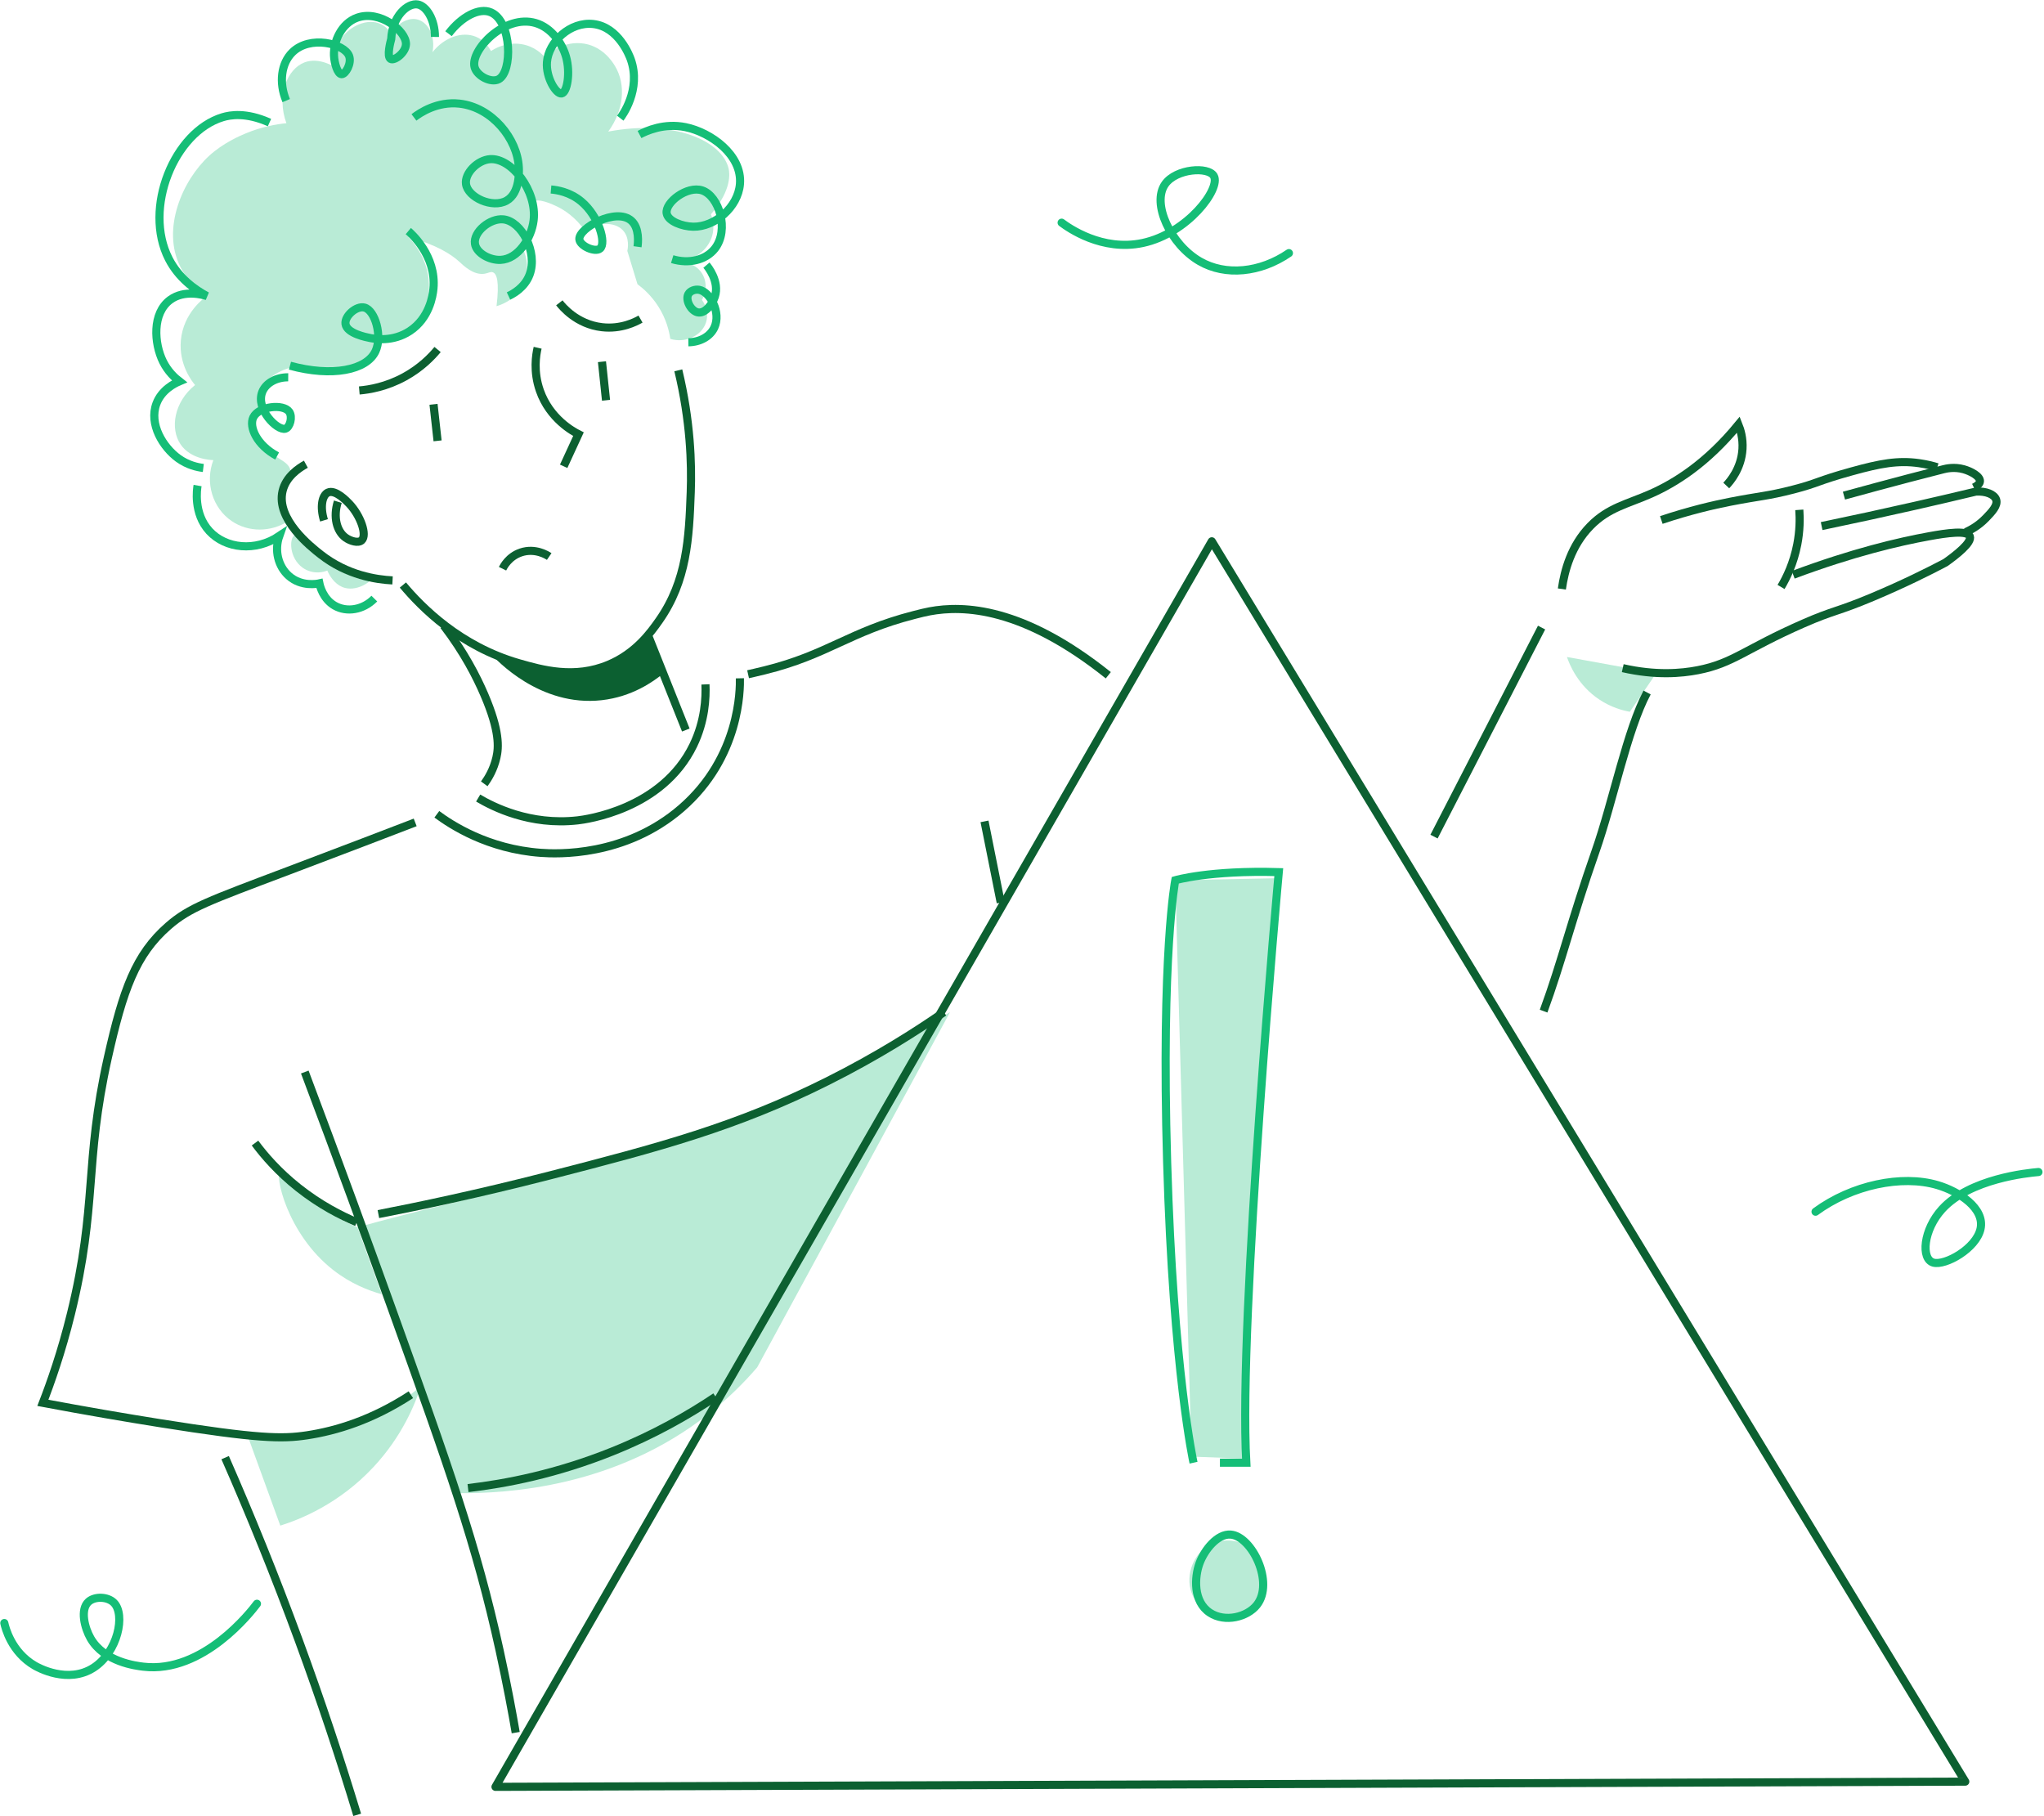 <svg width="950" height="844" viewBox="0 0 950 844" fill="none" xmlns="http://www.w3.org/2000/svg">
<path d="M563.213 717.519C554.752 721.428 550.812 731.819 553.781 740.156C556.427 747.586 563.452 750.275 564.156 750.531C571.625 753.249 581.219 750.729 585.85 742.985C590.677 734.912 588.056 724.597 581.134 719.405C575.991 715.548 568.944 714.871 563.213 717.519Z" fill="#B9EBD6"/>
<path d="M553.781 676.96C562.27 677.274 570.759 677.589 579.248 677.903C579.176 645.924 579.761 612.888 581.134 578.865C583.56 518.775 588.199 461.771 594.339 408.143C578.304 408.457 562.27 408.772 546.235 409.086" fill="#B9EBD6"/>
<path d="M247.236 94.052C249.695 91.535 257.056 95.084 258.834 95.941C261.997 97.466 267.353 100.7 272.18 107.607C278.058 102.939 285.639 103.115 289.362 106.889C292.877 110.45 291.719 115.964 291.569 116.624C293.14 121.775 294.71 126.924 296.282 132.074C298.94 134.04 302.738 137.36 305.964 142.426C309.748 148.371 311.041 154.047 311.539 157.498C317.972 159.426 324.774 156.608 327.439 151.505C329.425 147.701 328.911 143.014 326.243 139.379C328.763 134.953 328.487 129.709 325.552 126.059C321.942 121.568 316.095 121.712 315.426 121.74C322.188 120.984 328.009 116.951 330.4 111.285C332.708 105.818 330.944 100.904 330.424 99.597C340.454 88.019 339.024 80.103 338.664 78.472C335.791 65.468 313.228 55.368 282.702 61.154C289.922 51.251 291.082 39.349 285.785 30.61C284.736 28.881 279.8 20.806 269.848 20.079C260.67 19.41 254.092 25.491 253.085 26.453C252.114 25.328 248.535 21.474 242.243 20.5C234.906 19.364 229.312 22.988 228.219 23.727C227.243 21.933 225.088 18.683 221.188 17.078C214.887 14.485 206.569 17.233 201.018 24.253C202.437 16.921 199.121 10.646 194.415 9.162C190.152 7.817 186.175 10.851 185.926 11.047C181.802 14.294 180.473 20.819 183.096 27.082C184.587 21.023 182.673 14.937 178.38 11.992C172.274 7.804 163.655 11.543 159.516 16.707C154.519 22.942 156.423 30.788 156.686 31.799C155.444 30.985 148.303 26.462 141.595 28.968C133.583 31.962 128.379 44.166 133.106 57.264C128.413 57.718 121.709 58.867 114.242 61.98C111.488 63.129 103.786 66.406 97.264 72.356C84.796 83.731 74.971 106.401 83.805 123.986C85.474 127.308 88.934 132.688 96.321 137.438C94.959 138.372 85.23 145.295 84.059 158.189C83.025 169.581 89.414 177.46 90.662 178.94C80.923 186.753 78.854 199.172 83.99 206.613C88.701 213.438 97.905 213.807 99.151 213.839C95.186 224.357 98.829 236.107 107.64 242.134C115.382 247.43 125.861 247.451 134.05 242.134C133.152 240.877 132.013 238.98 131.22 236.475C130.237 233.367 130.212 230.661 130.331 228.958C135.127 223.863 135.468 220.569 134.993 218.555C133.76 213.331 126.236 213.344 119.902 204.406C118.294 202.138 115.983 198.788 117.072 195.918C118.126 193.141 121.412 193.321 122.731 190.259C124.075 187.14 121.382 185.293 121.788 181.77C122.432 176.187 130.258 171.636 136.879 170.451C143.585 169.251 144.251 172.364 152.914 172.337C162.318 172.308 173.368 168.604 174.608 162.905C175.085 160.711 174.139 158.076 175.551 157.245C176.441 156.721 177.415 157.317 180.282 157.441C181.042 157.474 181.949 157.435 183.097 157.245C183.097 157.245 187.596 156.499 191.5 153.663C201.282 146.558 199.226 129.646 199.132 128.949C197.831 119.273 192.335 112.799 189.7 110.085C202.874 113.764 209.683 118.157 213.493 121.646C215.32 123.32 220.018 128.028 225.198 127.221C227.026 126.936 227.907 126.147 229.01 126.524C230.891 127.165 232.19 130.778 230.774 142.293C232.622 141.757 237.953 139.958 241.605 134.887C245.752 129.128 246.096 121.42 242.636 114.869C244.55 112.497 246.762 108.958 247.236 104.427C247.803 99.005 245.498 95.832 247.236 94.052Z" fill="#B9EBD6"/>
<path d="M136.88 248.741C134.361 250.295 134.437 259.404 140.653 263.832C145.216 267.083 151.536 266.706 155.744 262.889C143.425 249.617 138.725 247.602 136.88 248.741Z" fill="#B9EBD6"/>
<path d="M151.028 259.116C149.881 259.897 152.661 271.336 160.46 273.264C166.535 274.766 173.079 269.86 172.722 268.548C172.459 267.583 168.61 269.1 163.29 267.605C155.236 265.342 151.975 258.471 151.028 259.116Z" fill="#B9EBD6"/>
<path d="M214.223 558.115C212.43 558.563 203.665 560.561 191.772 563.575C181.152 566.266 172.343 568.652 166.119 570.377C173.773 588.486 181.347 607.353 188.756 626.969C197.43 649.934 205.259 672.292 212.336 693.938C236.623 694.224 286.27 690.989 329.295 657.153C338.196 650.153 345.668 642.743 351.932 635.458C363.879 613.45 375.827 591.442 387.774 569.434C405.695 536.421 423.616 503.409 441.537 470.396C412.395 488.163 387.329 500.32 369.853 508.125C314.614 532.795 265.187 545.381 214.223 558.115Z" fill="#B9EBD6"/>
<path d="M130.277 543.966C127.45 545.546 133.245 573.287 154.801 590.184C163.047 596.648 171.444 599.835 177.438 601.503C173.665 591.128 169.892 580.752 166.119 570.377C162.41 568.814 157.426 566.421 151.971 562.831C136.885 552.902 132.082 542.957 130.277 543.966Z" fill="#B9EBD6"/>
<path d="M130.278 709.029C139.153 706.234 157.414 699.15 173.618 681.758C186.841 667.565 192.869 652.76 195.626 644.212C188.332 650.5 173.263 661.724 151.108 666.478C136.258 669.665 123.556 668.8 115.187 667.527C120.217 681.361 125.248 695.195 130.278 709.029Z" fill="#B9EBD6"/>
<path d="M728.276 305.333C729.514 308.922 733.366 318.505 743.367 325.142C748.777 328.732 754.043 330.171 757.515 330.801C761.602 324.827 765.69 318.854 769.777 312.88C755.943 310.364 742.11 307.848 728.276 305.333Z" fill="#B9EBD6"/>
<path d="M297.698 148.288C295.381 149.623 288.658 153.09 279.777 152.061C267.955 150.691 261.247 142.389 259.969 140.742" stroke="#0C6031" stroke-width="3.773" stroke-miterlimit="10"/>
<path d="M249.883 161.617C249.116 164.911 247.798 172.633 250.909 181.517C255.534 194.723 266.47 200.57 268.858 201.777C266.565 206.753 264.272 211.729 261.979 216.705" stroke="#0C6031" stroke-width="3.773" stroke-miterlimit="10"/>
<path d="M201.49 187.903C202.119 193.562 202.748 199.222 203.376 204.881" stroke="#0C6031" stroke-width="3.773" stroke-miterlimit="10"/>
<path d="M279.777 168.096C280.406 174.07 281.035 180.043 281.663 186.017" stroke="#0C6031" stroke-width="3.773" stroke-miterlimit="10"/>
<path d="M203.376 162.436C200.555 165.844 195.626 170.937 188.131 175.07C179.563 179.794 171.612 181.075 166.994 181.468" stroke="#0C6031" stroke-width="3.773" stroke-miterlimit="10"/>
<path d="M150.593 241.825C148.658 235.546 149.715 230.213 152.362 228.934C155.821 227.264 161.181 232.905 162.319 234.103C167.588 239.648 170.735 248.641 168.105 251.089C166.473 252.608 162.832 251.408 160.746 249.961C156.473 246.998 154.77 240.262 157.012 233.172" stroke="#0C6031" stroke-width="3.773" stroke-miterlimit="10"/>
<path d="M142.164 215.739C138.85 217.552 132.926 221.504 131.334 228.181C128.197 241.339 144.497 254.134 149.02 257.684C161.422 267.419 174.958 269.361 182.45 269.74" stroke="#0C6031" stroke-width="3.773" stroke-miterlimit="10"/>
<path d="M315.259 172.104C320.954 195.803 321.523 215.521 321.044 228.691C320.264 250.134 319.295 269.912 306.347 288.37C302.371 294.038 295.504 303.571 282.938 308.874C266.967 315.614 251.839 311.28 241.231 308.242C213.813 300.388 195.944 282.27 187.254 271.884" stroke="#0C6031" stroke-width="3.773" stroke-miterlimit="10"/>
<path d="M300.932 294.592C304.309 303.061 307.686 311.531 311.063 320C313.625 326.425 316.187 332.85 318.749 339.275" stroke="#0C6031" stroke-width="3.773" stroke-miterlimit="10"/>
<path d="M206.206 290.714C215.754 303.171 221.554 314.596 225.07 322.783C232.411 339.875 231.771 347.445 230.729 352.023C229.479 357.518 226.976 361.663 225.07 364.285" stroke="#0C6031" stroke-width="3.773" stroke-miterlimit="10"/>
<path d="M189.77 107.397C190.82 108.277 202.93 118.761 201.452 134.218C201.132 137.563 199.535 147.831 190.512 153.812C182.532 159.101 174.101 157.486 172.082 157.099C170.363 156.77 161.126 155 160.575 150.518C160.12 146.817 165.673 141.978 169.397 142.939C174.367 144.221 177.776 156.271 174.528 163.233C170.403 172.074 154.335 175.285 134.765 169.949" stroke="#15BE77" stroke-width="3.773" stroke-miterlimit="10"/>
<path d="M133.956 175.348C128.38 175.313 123.511 178.039 121.881 182.194C118.734 190.211 128.913 200.311 132.624 199.234C134.796 198.604 136.07 193.761 134.437 191.402C131.766 187.546 120.211 188.725 117.711 194.01C115.607 198.457 119.399 206.904 128.803 211.928" stroke="#15BE77" stroke-width="3.773" stroke-miterlimit="10"/>
<path d="M192.392 54.565C195.157 52.462 203.12 47.031 213.529 48.168C228.713 49.826 240.452 64.515 241.129 77.78C241.217 79.504 241.737 89.711 235.451 93.245C228.848 96.957 217.457 91.775 216.585 85.536C215.883 80.515 221.935 74.397 227.765 73.97C237.648 73.247 249.69 88.677 248.006 102.455C246.996 110.715 240.801 120.441 232.611 120.779C227.594 120.986 221.446 117.685 220.754 113.322C219.884 107.836 227.735 101.284 233.987 101.953C242.433 102.856 249.992 117.154 246.171 127.558C243.927 133.668 238.435 136.593 236.345 137.569" stroke="#15BE77" stroke-width="3.773" stroke-miterlimit="10"/>
<path d="M296.307 114.673C296.539 112.957 297.303 106.057 293.469 102.604C286.416 96.251 268.758 106.028 269.275 111.236C269.585 114.364 276.606 117.408 278.883 115.528C281.899 113.038 278.35 100.454 270.149 93.624C264.85 89.212 258.928 88.3 256.087 88.061" stroke="#15BE77" stroke-width="3.773" stroke-miterlimit="10"/>
<path d="M297.226 62.52C300.529 60.772 308.673 57.087 318.56 59.09C330.332 61.476 345.045 72.024 343.911 85.537C343.003 96.361 332.228 105.505 322.206 105.362C317.141 105.29 310.44 102.819 309.847 99.12C309.043 94.106 319.36 86.191 326.333 88.484C334.135 91.05 339.131 106.847 332.206 115.59C328.042 120.847 320.184 122.777 312.423 120.432" stroke="#15BE77" stroke-width="3.773" stroke-miterlimit="10"/>
<path d="M328.34 123.224C328.869 123.846 334.606 130.796 332.226 137.921C331.089 141.326 327.717 145.915 324.256 145.161C321.095 144.472 318.449 139.454 319.911 136.739C320.78 135.125 323.099 134.33 325.021 134.702C330.065 135.679 335.261 145.262 332.008 152.225C330.031 156.458 325.263 159.011 319.933 159.071" stroke="#15BE77" stroke-width="3.773" stroke-miterlimit="10"/>
<path d="M288.273 54.92C288.996 53.986 298.187 41.686 293.165 27.583C292.619 26.049 287.571 12.524 275.762 11.167C265.067 9.939 254.925 19.392 254.21 28.9C253.668 36.1 258.496 43.831 261.001 43.455C263.566 43.07 265.235 33.954 263.076 26.381C261.325 20.24 256.43 12.91 248.927 10.699C234.588 6.474 218.557 23.248 220.562 31.148C221.631 35.363 228.238 38.642 231.72 36.853C238.261 33.492 238.004 10.069 228.205 5.761C222.708 3.344 214.422 7.793 208.465 15.663" stroke="#15BE77" stroke-width="3.773" stroke-miterlimit="10"/>
<path d="M125.246 56.969C114.339 52.077 106.946 53.432 103.519 54.463C80.936 61.256 66.436 96.858 78.45 120.308C83.013 129.214 90.493 134.543 96.202 137.6C94.422 137.043 85.714 134.512 79.126 139.332C70.666 145.521 71.553 159.552 75.784 168.081C78.044 172.637 81.236 175.576 83.383 177.236C81.146 178.185 75.13 181.122 72.705 187.586C69.122 197.136 75.809 207.895 82.836 212.994C87.236 216.187 91.757 217.151 94.496 217.483" stroke="#15BE77" stroke-width="3.773" stroke-miterlimit="10"/>
<path d="M91.833 225.654C91.589 227.046 89.745 238.61 97.313 246.824C104.873 255.029 118.725 256.526 129.805 249.1C127.437 255.807 129.249 263.23 134.237 267.641C140.159 272.879 147.647 271.296 148.452 271.112C148.666 272.148 150.041 278.316 155.548 281.483C161.163 284.712 168.763 283.494 173.978 278.196" stroke="#15BE77" stroke-width="3.773" stroke-miterlimit="10"/>
<path d="M202.153 17.164C202.172 9.08 198.176 2.783 194.161 2.073C189.53 1.253 182.37 7.424 181.823 18.162C181.515 19.287 179.634 26.32 181.561 27.405C183.337 28.406 188.588 24.482 188.68 20.505C188.823 14.285 176.428 4.514 166.015 8.219C158.623 10.849 154.977 19.292 155.228 25.721C155.374 29.472 156.918 34.377 158.722 34.482C160.631 34.594 163.568 29.367 162.238 25.972C159.983 20.219 144.112 16.258 135.904 24.287C130.668 29.408 129.525 38.454 133.021 46.761" stroke="#15BE77" stroke-width="3.773" stroke-miterlimit="10"/>
<path d="M308.268 312.991C303.514 316.918 293.664 323.834 279.663 325.413C250.878 328.658 230.436 306.426 228.12 303.825C236.781 307.974 244.385 310.164 249.89 311.391C258.885 313.396 265.67 314.909 274.171 312.879C281.277 311.182 286.38 307.775 289.151 305.891C294.545 302.222 298.289 298.192 300.681 295.201C303.21 301.13 305.739 307.061 308.268 312.991Z" fill="#0C6031"/>
<path d="M222.241 370.886C229.081 374.929 246.272 383.749 268.459 381.261C272.135 380.849 307.73 376.28 322.222 346.362C327.731 334.988 328.133 324.199 327.881 318.066" stroke="#0C6031" stroke-width="3.773" stroke-miterlimit="10"/>
<path d="M203.03 378.433C209.69 383.362 226.677 394.555 251.323 396.354C258.726 396.894 290.536 398.318 316.719 375.603C344.123 351.829 343.992 320.154 343.884 315.237" stroke="#0C6031" stroke-width="3.773" stroke-miterlimit="10"/>
<path d="M233.559 264.303C234.025 263.354 236.445 258.667 242.048 256.757C248.871 254.432 254.608 258.203 255.253 258.643" stroke="#0C6031" stroke-width="3.773" stroke-miterlimit="10"/>
<path d="M192.969 382.206C181.738 386.53 160.656 394.624 133.609 404.843C96.907 418.711 87.996 421.843 78.274 430.31C62.999 443.612 57.17 460.108 50.103 491.619C39.107 540.654 45.35 560.236 32.999 610.464C28.58 628.436 23.472 642.795 19.92 651.966C40.119 655.763 58.37 658.869 74.249 661.398C119.909 668.671 131.087 668.809 142.664 667.057C156.143 665.017 172.893 660.001 190.957 648.193" stroke="#0C6031" stroke-width="3.773" stroke-miterlimit="10"/>
<path d="M104.64 677.432C116.305 703.99 127.816 732.302 138.847 762.321C149.152 790.363 158.145 817.464 166.012 843.438" stroke="#0C6031" stroke-width="3.773" stroke-miterlimit="10"/>
<path d="M118.518 531.233C122.904 537.151 129.407 544.659 138.64 551.984C148.67 559.941 158.449 564.924 165.805 568.019" stroke="#0C6031" stroke-width="3.773" stroke-miterlimit="10"/>
<path d="M141.658 498.221C157.815 541.17 171.341 578.252 181.902 607.634C208.727 682.266 221.401 717.807 232.207 767.037C235.699 782.947 238.134 796.208 239.69 805.237" stroke="#0C6031" stroke-width="3.773" stroke-miterlimit="10"/>
<path d="M175.866 564.245C194.272 560.673 221.981 554.898 255.348 546.325C306.543 533.171 342.384 523.626 384.631 502.466C408.16 490.681 426.507 478.859 438.709 470.396" stroke="#0C6031" stroke-width="3.773" stroke-miterlimit="10"/>
<path d="M217.523 691.58C235.335 689.516 258.699 684.957 284.491 674.602C304.094 666.732 320.143 657.504 332.595 649.135" stroke="#0C6031" stroke-width="3.773" stroke-miterlimit="10"/>
<path d="M347.688 313.35C349.021 313.052 351.818 312.419 355.322 311.557C384.659 304.343 394.742 293.531 424.824 285.82C428.016 285.002 429.847 284.533 432.103 284.111C447.715 281.19 475.455 282.074 515.109 313.822" stroke="#0C6031" stroke-width="3.773" stroke-miterlimit="10"/>
<path d="M666.495 388.808C683.159 356.424 699.822 324.041 716.485 291.657" stroke="#0C6031" stroke-width="3.773" stroke-miterlimit="10"/>
<path d="M765.533 321.84C756.187 339.329 749.882 371.913 741.481 395.882C730.231 427.981 725.918 446.784 717.429 469.924" stroke="#0C6031" stroke-width="3.773" stroke-miterlimit="10"/>
<path d="M725.918 273.735C727.132 265.156 730.241 253.606 739.123 244.495C747.606 235.793 756.562 234.235 767.419 229.404C778.456 224.493 793.121 215.459 807.977 197.335C808.928 199.697 810.154 203.686 809.863 208.654C809.33 217.785 804.051 223.808 802.317 225.632" stroke="#0C6031" stroke-width="3.773" stroke-miterlimit="10"/>
<path d="M772.135 241.665C785.463 237.217 796.544 234.675 804.204 233.176C818.072 230.462 821.36 230.632 833.444 227.517C845.284 224.466 844.253 223.598 860.797 219.028C873.808 215.434 882.069 213.865 891.923 215.255C895.562 215.768 898.497 216.555 900.412 217.141" stroke="#0C6031" stroke-width="3.773" stroke-miterlimit="10"/>
<path d="M857.025 230.347C857.025 230.347 882.129 223.413 903.243 218.085C904.44 217.783 908.273 216.863 912.675 218.085C915.949 218.994 920.455 221.341 920.221 223.744C920.172 224.247 919.851 225.405 917.391 226.574" stroke="#0C6031" stroke-width="3.773" stroke-miterlimit="10"/>
<path d="M836.274 236.95C836.577 241.146 836.547 246.671 835.331 252.985C833.644 261.743 830.36 268.461 827.785 272.793" stroke="#0C6031" stroke-width="3.773" stroke-miterlimit="10"/>
<path d="M754.214 310.521C769.607 314.003 781.381 312.961 789.113 311.464C805.535 308.285 811.047 301.64 838.16 289.77C852.547 283.471 853.641 284.484 870.229 277.508C884.804 271.379 896.435 265.556 904.185 261.473C909.058 258.016 916.72 252.088 915.504 249.211C914.302 246.368 904.936 247.701 896.64 249.211C882.313 251.819 861.144 256.783 833.445 267.132" stroke="#0C6031" stroke-width="3.773" stroke-miterlimit="10"/>
<path d="M846.649 244.495C860.935 241.526 875.401 238.386 890.037 235.063C899.569 232.899 909.002 230.697 918.333 228.46C923.018 228.179 926.938 229.729 927.765 232.233C928.648 234.907 925.755 237.911 923.049 240.722C919.592 244.312 915.943 246.281 913.617 247.325" stroke="#0C6031" stroke-width="3.773" stroke-miterlimit="10"/>
<path d="M457.573 381.733C460.088 394.309 462.603 406.885 465.119 419.462" stroke="#0C6031" stroke-width="3.773" stroke-miterlimit="10"/>
<path d="M554.724 679.79C554.724 679.79 545.292 637.345 542.462 540.194C539.632 443.043 546.235 409.087 546.235 409.087C546.235 409.087 562.27 404.371 594.339 405.314C594.339 405.314 575.475 612.821 579.248 679.79H566.986" stroke="#15BE77" stroke-width="3.773" stroke-miterlimit="10"/>
<path d="M572.043 713.197C565.854 712.668 559.792 720.298 557.509 726.52C555.163 732.911 554.416 744.319 562.353 749.533C569.403 754.163 579.685 751.533 584.155 745.9C592.348 735.572 581.893 714.039 572.043 713.197Z" stroke="#15BE77" stroke-width="3.773" stroke-miterlimit="10"/>
<path d="M230.293 830.427C341.266 637.474 452.24 444.522 563.213 251.569C679.946 443.714 796.679 635.859 913.412 828.004C685.706 828.812 457.999 829.619 230.293 830.427Z" stroke="#0C6031" stroke-width="3.773" stroke-miterlimit="10" stroke-linecap="round" stroke-linejoin="round"/>
<path d="M2 754.304C2.457 756.356 5.191 767.733 16.148 774.111C17.568 774.937 31.554 782.777 43.501 775.054C54.791 767.755 58.402 750.379 52.933 744.871C50.05 741.967 44.055 741.785 41.143 744.4C37.144 747.991 39.319 756.525 42.086 761.377C48.384 772.42 63.348 774.195 66.61 774.582C94.461 777.886 116.863 748.775 119.43 745.343" stroke="#15BE77" stroke-width="3.773" stroke-miterlimit="10" stroke-linecap="round" stroke-linejoin="round"/>
<path d="M493.415 103.485C496.578 105.844 512.178 116.981 531.144 112.917C551.953 108.458 567.506 87.692 564.157 81.791C561.632 77.342 546.638 78.303 541.52 85.564C535.125 94.636 544.106 113.599 557.555 121.406C569.607 128.403 585.762 126.737 599.057 117.633" stroke="#15BE77" stroke-width="3.773" stroke-miterlimit="10" stroke-linecap="round" stroke-linejoin="round"/>
<path d="M947.422 544.694C942.357 545.135 915.548 547.776 902.634 561.944C893.867 571.562 892.706 585.176 898.591 586.802C904.056 588.312 918.491 580.286 920.501 571.119C922.6 561.548 910.501 553.705 900.43 550.749C883.896 545.896 860.766 550.677 843.817 563.137" stroke="#15BE77" stroke-width="3.773" stroke-miterlimit="10" stroke-linecap="round" stroke-linejoin="round"/>
</svg>
